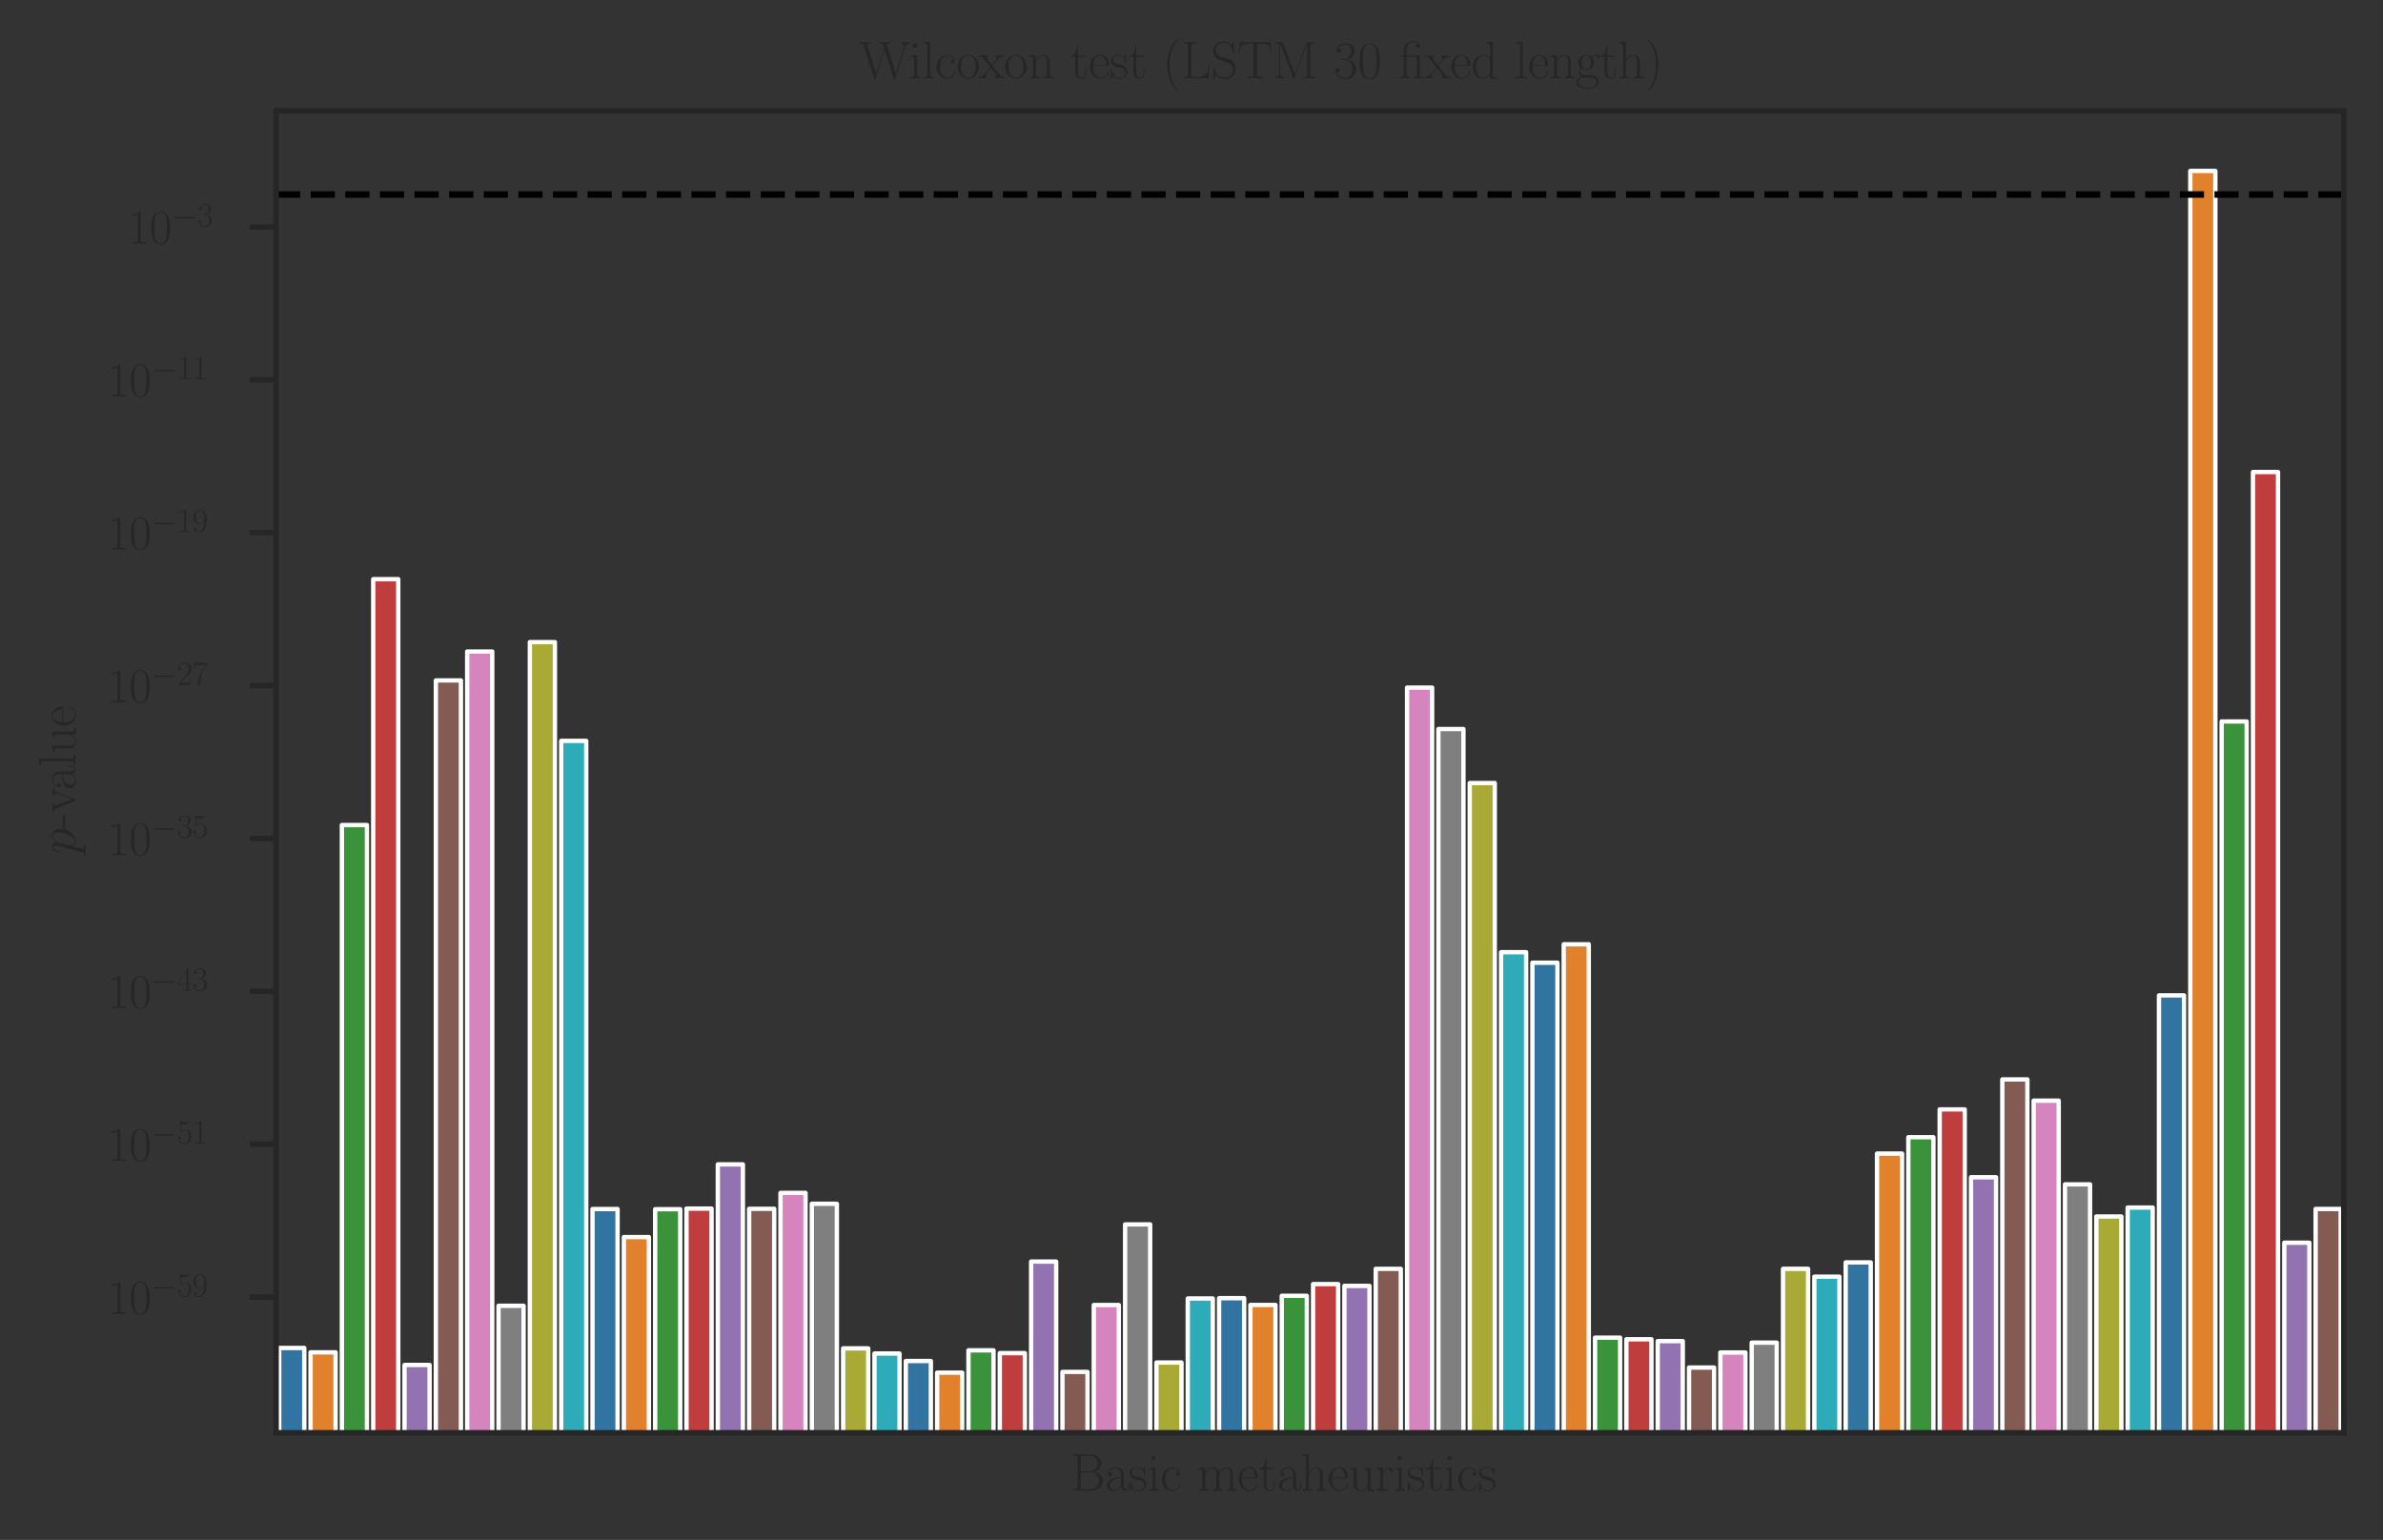 <?xml version="1.0" encoding="utf-8" standalone="no"?>
<!DOCTYPE svg PUBLIC "-//W3C//DTD SVG 1.1//EN"
  "http://www.w3.org/Graphics/SVG/1.1/DTD/svg11.dtd">
<svg height="283.017pt" version="1.1" viewBox="0 0 437.853 283.017" width="437.853pt" xmlns="http://www.w3.org/2000/svg" xmlns:xlink="http://www.w3.org/1999/xlink">
 <rect x="0" y="0" width="437.853" height="283.017" fill="#333333" stroke="none"/>
 <defs>
  <style type="text/css">*{stroke-linecap:butt;stroke-linejoin:round;}</style>
 </defs>
 <g id="figure_1">
  <g id="patch_1">
   <path d="M 0 283.017 
L 437.853 283.017 
L 437.853 -0 
L 0 -0 
z
" style="fill:none;"/>
  </g>
  <g id="axes_1">
   <g id="patch_2">
    <path d="M 50.727 263.316 
L 430.653 263.316 
L 430.653 20.373 
L 50.727 20.373 
z
" style="fill:none;"/>
   </g>
   <g id="matplotlib.axis_1">
    <g id="text_1">
     <!-- Basic metaheuristics -->
     <g style="fill:#262626;" transform="translate(196.701 273.958)scale(0.096 -0.096)">
      <defs>
       <path d="M 333 4352 
L 333 4186 
C 774 4186 845 4186 845 3900 
L 845 452 
C 845 166 774 166 333 166 
L 333 0 
L 2534 0 
C 3354 0 3885 583 3885 1164 
C 3885 1741 3360 2233 2675 2233 
C 3290 2356 3718 2771 3718 3264 
C 3718 3802 3194 4352 2368 4352 
L 333 4352 
z
M 1248 2304 
L 1248 3937 
C 1248 4155 1261 4186 1517 4186 
L 2336 4186 
C 2970 4186 3251 3674 3251 3277 
C 3251 2791 2861 2304 2170 2304 
L 1248 2304 
z
M 1517 166 
C 1261 166 1248 197 1248 413 
L 1248 2202 
L 2432 2202 
C 3091 2202 3411 1625 3411 1162 
C 3411 699 3046 166 2349 166 
L 1517 166 
z
" id="CMR17-42" transform="scale(0.016)"/>
       <path d="M 2304 1653 
C 2304 2072 2304 2294 2035 2543 
C 1798 2752 1523 2816 1306 2816 
C 800 2816 435 2407 435 1971 
C 435 1728 627 1728 666 1728 
C 749 1728 896 1778 896 1954 
C 896 2112 774 2181 666 2181 
C 640 2181 608 2174 589 2168 
C 723 2592 1069 2714 1293 2714 
C 1613 2714 1965 2429 1965 1885 
L 1965 1600 
C 1587 1600 1133 1549 774 1357 
C 371 1133 256 813 256 570 
C 256 77 832 -64 1171 -64 
C 1523 -64 1850 139 1990 511 
C 2003 233 2182 -18 2464 -18 
C 2598 -18 2938 70 2938 567 
L 2938 920 
L 2822 920 
L 2822 562 
C 2822 178 2650 128 2566 128 
C 2304 128 2304 458 2304 738 
L 2304 1653 
z
M 1965 870 
C 1965 317 1568 38 1216 38 
C 896 38 646 275 646 570 
C 646 761 730 1100 1101 1305 
C 1408 1478 1760 1504 1965 1504 
L 1965 870 
z
" id="CMR17-61" transform="scale(0.016)"/>
       <path d="M 1978 2697 
C 1978 2813 1971 2819 1933 2819 
C 1907 2819 1901 2813 1824 2717 
C 1805 2691 1747 2626 1728 2601 
C 1523 2819 1235 2819 1126 2819 
C 416 2819 160 2447 160 2076 
C 160 1498 813 1365 998 1325 
C 1402 1243 1542 1217 1677 1101 
C 1760 1025 1901 884 1901 654 
C 1901 384 1747 38 1158 38 
C 602 38 403 460 288 1021 
C 269 1110 269 1117 218 1117 
C 166 1117 160 1110 160 983 
L 160 63 
C 160 -51 166 -58 205 -58 
C 237 -58 243 -51 275 0 
C 314 57 410 211 448 276 
C 576 103 800 -64 1158 -64 
C 1792 -64 2131 283 2131 784 
C 2131 1112 1958 1285 1875 1362 
C 1683 1561 1459 1606 1190 1657 
C 838 1735 390 1825 390 2217 
C 390 2383 480 2737 1126 2737 
C 1811 2737 1850 2094 1862 1888 
C 1869 1856 1901 1849 1920 1849 
C 1978 1849 1978 1869 1978 1978 
L 1978 2697 
z
" id="CMR17-73" transform="scale(0.016)"/>
       <path d="M 992 3909 
C 992 4049 877 4170 730 4170 
C 589 4170 467 4056 467 3909 
C 467 3769 582 3648 730 3648 
C 870 3648 992 3763 992 3909 
z
M 243 2706 
L 243 2541 
C 602 2541 653 2502 653 2197 
L 653 427 
C 653 184 627 153 218 153 
L 218 -13 
C 371 0 646 0 806 0 
C 960 0 1222 0 1370 -13 
L 1370 153 
C 992 153 979 191 979 420 
L 979 2776 
L 243 2706 
z
" id="CMR17-69" transform="scale(0.016)"/>
       <path d="M 2234 2240 
C 2112 2240 1933 2240 1933 2017 
C 1933 1838 2080 1787 2163 1787 
C 2208 1787 2394 1807 2394 2024 
C 2394 2467 1958 2803 1466 2803 
C 787 2803 211 2178 211 1363 
C 211 516 813 -64 1466 -64 
C 2259 -64 2458 677 2458 748 
C 2458 774 2451 793 2406 793 
C 2362 793 2355 787 2330 703 
C 2163 180 1798 51 1523 51 
C 1114 51 621 427 621 1369 
C 621 2338 1094 2688 1472 2688 
C 1722 2688 2093 2573 2234 2240 
z
" id="CMR17-63" transform="scale(0.016)"/>
       <path d="M 4326 1933 
C 4326 2252 4269 2790 3507 2790 
C 3072 2790 2771 2496 2656 2151 
L 2650 2151 
C 2573 2676 2195 2790 1837 2790 
C 1331 2790 1069 2400 973 2144 
L 966 2144 
L 966 2790 
L 211 2720 
L 211 2554 
C 589 2554 646 2515 646 2208 
L 646 428 
C 646 184 621 153 211 153 
L 211 -13 
C 365 0 646 0 813 0 
C 979 0 1267 0 1421 -13 
L 1421 153 
C 1011 153 986 178 986 428 
L 986 1658 
C 986 2247 1344 2688 1792 2688 
C 2266 2688 2317 2266 2317 1958 
L 2317 428 
C 2317 184 2291 153 1882 153 
L 1882 -13 
C 2035 0 2317 0 2483 0 
C 2650 0 2938 0 3091 -13 
L 3091 153 
C 2682 153 2656 178 2656 428 
L 2656 1658 
C 2656 2247 3014 2688 3462 2688 
C 3936 2688 3987 2266 3987 1958 
L 3987 428 
C 3987 184 3962 153 3552 153 
L 3552 -13 
C 3706 0 3987 0 4154 0 
C 4320 0 4608 0 4762 -13 
L 4762 153 
C 4352 153 4326 178 4326 428 
L 4326 1933 
z
" id="CMR17-6d" transform="scale(0.016)"/>
       <path d="M 2438 1472 
C 2464 1498 2464 1511 2464 1576 
C 2464 2238 2118 2816 1389 2816 
C 710 2816 173 2169 173 1383 
C 173 551 781 -64 1459 -64 
C 2176 -64 2458 607 2458 740 
C 2458 784 2419 784 2406 784 
C 2362 784 2355 771 2330 696 
C 2189 265 1837 51 1504 51 
C 1229 51 954 203 781 480 
C 582 803 582 1176 582 1472 
L 2438 1472 
z
M 589 1568 
C 634 2505 1126 2714 1382 2714 
C 1818 2714 2112 2297 2118 1568 
L 589 1568 
z
" id="CMR17-65" transform="scale(0.016)"/>
       <path d="M 966 2560 
L 1862 2560 
L 1862 2725 
L 966 2725 
L 966 3904 
L 851 3904 
C 838 3245 614 2668 70 2668 
L 70 2560 
L 627 2560 
L 627 771 
C 627 650 627 -64 1370 -64 
C 1747 -64 1965 306 1965 777 
L 1965 1140 
L 1850 1140 
L 1850 783 
C 1850 344 1677 51 1408 51 
C 1222 51 966 178 966 758 
L 966 2560 
z
" id="CMR17-74" transform="scale(0.016)"/>
       <path d="M 2656 1933 
C 2656 2259 2592 2790 1837 2790 
C 1312 2790 1056 2368 979 2157 
L 973 2157 
L 973 4396 
L 211 4326 
L 211 4160 
C 589 4160 646 4122 646 3817 
L 646 426 
C 646 184 621 153 211 153 
L 211 -13 
C 365 0 646 0 813 0 
C 979 0 1267 0 1421 -13 
L 1421 153 
C 1011 153 986 178 986 428 
L 986 1658 
C 986 2247 1344 2688 1792 2688 
C 2266 2688 2317 2266 2317 1958 
L 2317 428 
C 2317 184 2291 153 1882 153 
L 1882 -13 
C 2035 0 2317 0 2483 0 
C 2650 0 2938 0 3091 -13 
L 3091 153 
C 2682 153 2656 178 2656 428 
L 2656 1933 
z
" id="CMR17-68" transform="scale(0.016)"/>
       <path d="M 1882 2693 
L 1882 2528 
C 2259 2528 2317 2489 2317 2186 
L 2317 1032 
C 2317 500 2029 38 1555 38 
C 1030 38 986 348 986 678 
L 986 2763 
L 211 2693 
L 211 2528 
C 467 2528 640 2528 646 2274 
L 646 1058 
C 646 633 646 361 813 183 
C 896 101 1056 -64 1517 -64 
C 2061 -64 2272 377 2323 506 
L 2330 506 
L 2330 -63 
L 3091 -63 
L 3091 128 
C 2714 128 2656 166 2656 473 
L 2656 2763 
L 1882 2693 
z
" id="CMR17-75" transform="scale(0.016)"/>
       <path d="M 960 1497 
C 960 2112 1222 2688 1702 2688 
C 1747 2688 1792 2682 1837 2662 
C 1837 2662 1696 2617 1696 2452 
C 1696 2298 1818 2234 1914 2234 
C 1990 2234 2131 2279 2131 2458 
C 2131 2663 1926 2790 1709 2790 
C 1222 2790 1011 2317 947 2093 
L 941 2093 
L 941 2790 
L 198 2720 
L 198 2554 
C 576 2554 634 2515 634 2208 
L 634 428 
C 634 184 608 153 198 153 
L 198 -13 
C 352 0 646 0 813 0 
C 998 0 1325 0 1498 -13 
L 1498 153 
C 1037 153 960 153 960 440 
L 960 1497 
z
" id="CMR17-72" transform="scale(0.016)"/>
      </defs>
      <use transform="scale(0.996)" xlink:href="#CMR17-42"/>
      <use transform="translate(65.189 0)scale(0.996)" xlink:href="#CMR17-61"/>
      <use transform="translate(110.879 0)scale(0.996)" xlink:href="#CMR17-73"/>
      <use transform="translate(146.681 0)scale(0.996)" xlink:href="#CMR17-69"/>
      <use transform="translate(171.552 0)scale(0.996)" xlink:href="#CMR17-63"/>
      <use transform="translate(242.113 0)scale(0.996)" xlink:href="#CMR17-6d"/>
      <use transform="translate(319.033 0)scale(0.996)" xlink:href="#CMR17-65"/>
      <use transform="translate(359.519 0)scale(0.996)" xlink:href="#CMR17-74"/>
      <use transform="translate(394.799 0)scale(0.996)" xlink:href="#CMR17-61"/>
      <use transform="translate(440.49 0)scale(0.996)" xlink:href="#CMR17-68"/>
      <use transform="translate(491.385 0)scale(0.996)" xlink:href="#CMR17-65"/>
      <use transform="translate(531.871 0)scale(0.996)" xlink:href="#CMR17-75"/>
      <use transform="translate(582.766 0)scale(0.996)" xlink:href="#CMR17-72"/>
      <use transform="translate(618.047 0)scale(0.996)" xlink:href="#CMR17-69"/>
      <use transform="translate(642.918 0)scale(0.996)" xlink:href="#CMR17-73"/>
      <use transform="translate(678.719 0)scale(0.996)" xlink:href="#CMR17-74"/>
      <use transform="translate(714 0)scale(0.996)" xlink:href="#CMR17-69"/>
      <use transform="translate(738.871 0)scale(0.996)" xlink:href="#CMR17-63"/>
      <use transform="translate(779.357 0)scale(0.996)" xlink:href="#CMR17-73"/>
     </g>
    </g>
   </g>
   <g id="matplotlib.axis_2">
    <g id="ytick_1">
     <g id="line2d_1">
      <defs>
       <path d="M 0 0 
L -4.8 0 
" id="mabff0724d7" style="stroke:#262626;"/>
      </defs>
      <g>
       <use style="fill:#262626;stroke:#262626;" x="50.727" xlink:href="#mabff0724d7" y="238.378"/>
      </g>
     </g>
     <g id="text_2">
      <!-- $\mathdefault{10^{-59}}$ -->
      <g style="fill:#262626;" transform="translate(19.701 241.423)scale(0.088 -0.088)">
       <defs>
        <path d="M 1702 4058 
C 1702 4192 1696 4192 1606 4192 
C 1357 3916 979 3827 621 3827 
C 602 3827 570 3827 563 3808 
C 557 3795 557 3782 557 3648 
C 755 3648 1088 3686 1344 3839 
L 1344 461 
C 1344 236 1331 160 781 160 
L 589 160 
L 589 0 
C 896 0 1216 0 1523 0 
C 1830 0 2150 0 2458 0 
L 2458 160 
L 2266 160 
C 1715 160 1702 230 1702 458 
L 1702 4058 
z
" id="CMR17-31" transform="scale(0.016)"/>
        <path d="M 2688 2025 
C 2688 2416 2682 3080 2413 3591 
C 2176 4039 1798 4198 1466 4198 
C 1158 4198 768 4058 525 3597 
C 269 3118 243 2524 243 2025 
C 243 1661 250 1106 448 619 
C 723 -39 1216 -128 1466 -128 
C 1760 -128 2208 -7 2470 600 
C 2662 1042 2688 1559 2688 2025 
z
M 1466 -26 
C 1056 -26 813 325 723 812 
C 653 1188 653 1738 653 2096 
C 653 2588 653 2997 736 3387 
C 858 3929 1216 4096 1466 4096 
C 1728 4096 2067 3923 2189 3400 
C 2272 3036 2278 2607 2278 2096 
C 2278 1680 2278 1169 2202 792 
C 2067 95 1690 -26 1466 -26 
z
" id="CMR17-30" transform="scale(0.016)"/>
        <path d="M 4218 1472 
C 4326 1472 4442 1472 4442 1600 
C 4442 1728 4326 1728 4218 1728 
L 755 1728 
C 646 1728 531 1728 531 1600 
C 531 1472 646 1472 755 1472 
L 4218 1472 
z
" id="CMSY10-0" transform="scale(0.016)"/>
        <path d="M 730 3692 
C 794 3666 1056 3584 1325 3584 
C 1920 3584 2246 3911 2432 4100 
C 2432 4157 2432 4192 2394 4192 
C 2387 4192 2374 4192 2323 4163 
C 2099 4058 1837 3973 1517 3973 
C 1325 3973 1037 3999 723 4139 
C 653 4171 640 4171 634 4171 
C 602 4171 595 4164 595 4037 
L 595 2203 
C 595 2089 595 2057 659 2057 
C 691 2057 704 2070 736 2114 
C 941 2401 1222 2522 1542 2522 
C 1766 2522 2246 2382 2246 1289 
C 2246 1085 2246 715 2054 421 
C 1894 159 1645 25 1370 25 
C 947 25 518 320 403 814 
C 429 807 480 795 506 795 
C 589 795 749 840 749 1038 
C 749 1210 627 1280 506 1280 
C 358 1280 262 1190 262 1011 
C 262 454 704 -128 1382 -128 
C 2042 -128 2669 440 2669 1264 
C 2669 2030 2170 2624 1549 2624 
C 1222 2624 947 2503 730 2274 
L 730 3692 
z
" id="CMR17-35" transform="scale(0.016)"/>
        <path d="M 2253 1864 
C 2253 464 1670 31 1190 31 
C 1043 31 685 31 538 294 
C 704 268 826 357 826 518 
C 826 692 685 749 595 749 
C 538 749 365 723 365 506 
C 365 71 742 -128 1203 -128 
C 1939 -128 2688 674 2688 2073 
C 2688 3817 1971 4179 1485 4179 
C 851 4179 243 3628 243 2778 
C 243 1991 762 1408 1414 1408 
C 1952 1408 2189 1903 2253 2112 
L 2253 1864 
z
M 1427 1510 
C 1254 1510 1011 1542 813 1922 
C 678 2169 678 2461 678 2771 
C 678 3146 678 3405 858 3684 
C 947 3817 1114 4032 1485 4032 
C 2240 4032 2240 2885 2240 2632 
C 2240 2182 2035 1510 1427 1510 
z
" id="CMR17-39" transform="scale(0.016)"/>
       </defs>
       <use transform="scale(0.996)" xlink:href="#CMR17-31"/>
       <use transform="translate(45.69 0)scale(0.996)" xlink:href="#CMR17-30"/>
       <use transform="translate(91.381 36.154)scale(0.697)" xlink:href="#CMSY10-0"/>
       <use transform="translate(145.622 36.154)scale(0.697)" xlink:href="#CMR17-35"/>
       <use transform="translate(177.605 36.154)scale(0.697)" xlink:href="#CMR17-39"/>
      </g>
     </g>
    </g>
    <g id="ytick_2">
     <g id="line2d_2">
      <g>
       <use style="fill:#262626;stroke:#262626;" x="50.727" xlink:href="#mabff0724d7" y="210.283"/>
      </g>
     </g>
     <g id="text_3">
      <!-- $\mathdefault{10^{-51}}$ -->
      <g style="fill:#262626;" transform="translate(19.701 213.327)scale(0.088 -0.088)">
       <use transform="scale(0.996)" xlink:href="#CMR17-31"/>
       <use transform="translate(45.69 0)scale(0.996)" xlink:href="#CMR17-30"/>
       <use transform="translate(91.381 36.154)scale(0.697)" xlink:href="#CMSY10-0"/>
       <use transform="translate(145.622 36.154)scale(0.697)" xlink:href="#CMR17-35"/>
       <use transform="translate(177.605 36.154)scale(0.697)" xlink:href="#CMR17-31"/>
      </g>
     </g>
    </g>
    <g id="ytick_3">
     <g id="line2d_3">
      <g>
       <use style="fill:#262626;stroke:#262626;" x="50.727" xlink:href="#mabff0724d7" y="182.187"/>
      </g>
     </g>
     <g id="text_4">
      <!-- $\mathdefault{10^{-43}}$ -->
      <g style="fill:#262626;" transform="translate(19.701 185.232)scale(0.088 -0.088)">
       <defs>
        <path d="M 2150 4122 
C 2150 4256 2144 4256 2029 4256 
L 128 1254 
L 128 1088 
L 1779 1088 
L 1779 457 
C 1779 224 1766 160 1318 160 
L 1197 160 
L 1197 0 
C 1402 0 1747 0 1965 0 
C 2182 0 2528 0 2733 0 
L 2733 160 
L 2611 160 
C 2163 160 2150 224 2150 457 
L 2150 1088 
L 2803 1088 
L 2803 1254 
L 2150 1254 
L 2150 4122 
z
M 1798 3703 
L 1798 1254 
L 256 1254 
L 1798 3703 
z
" id="CMR17-34" transform="scale(0.016)"/>
        <path d="M 1414 2157 
C 1984 2157 2234 1662 2234 1090 
C 2234 320 1824 25 1453 25 
C 1114 25 563 194 390 693 
C 422 680 454 680 486 680 
C 640 680 755 782 755 948 
C 755 1133 614 1216 486 1216 
C 378 1216 211 1165 211 926 
C 211 335 787 -128 1466 -128 
C 2176 -128 2720 430 2720 1085 
C 2720 1707 2208 2157 1600 2227 
C 2086 2328 2554 2756 2554 3329 
C 2554 3820 2048 4179 1472 4179 
C 890 4179 378 3829 378 3329 
C 378 3110 544 3072 627 3072 
C 762 3072 877 3155 877 3321 
C 877 3486 762 3569 627 3569 
C 602 3569 570 3569 544 3557 
C 730 3959 1235 4032 1459 4032 
C 1683 4032 2106 3925 2106 3320 
C 2106 3143 2080 2828 1862 2550 
C 1670 2304 1453 2304 1242 2284 
C 1210 2284 1062 2269 1037 2269 
C 992 2263 966 2257 966 2208 
C 966 2163 973 2157 1101 2157 
L 1414 2157 
z
" id="CMR17-33" transform="scale(0.016)"/>
       </defs>
       <use transform="scale(0.996)" xlink:href="#CMR17-31"/>
       <use transform="translate(45.69 0)scale(0.996)" xlink:href="#CMR17-30"/>
       <use transform="translate(91.381 36.154)scale(0.697)" xlink:href="#CMSY10-0"/>
       <use transform="translate(145.622 36.154)scale(0.697)" xlink:href="#CMR17-34"/>
       <use transform="translate(177.605 36.154)scale(0.697)" xlink:href="#CMR17-33"/>
      </g>
     </g>
    </g>
    <g id="ytick_4">
     <g id="line2d_4">
      <g>
       <use style="fill:#262626;stroke:#262626;" x="50.727" xlink:href="#mabff0724d7" y="154.092"/>
      </g>
     </g>
     <g id="text_5">
      <!-- $\mathdefault{10^{-35}}$ -->
      <g style="fill:#262626;" transform="translate(19.701 157.136)scale(0.088 -0.088)">
       <use transform="scale(0.996)" xlink:href="#CMR17-31"/>
       <use transform="translate(45.69 0)scale(0.996)" xlink:href="#CMR17-30"/>
       <use transform="translate(91.381 36.154)scale(0.697)" xlink:href="#CMSY10-0"/>
       <use transform="translate(145.622 36.154)scale(0.697)" xlink:href="#CMR17-33"/>
       <use transform="translate(177.605 36.154)scale(0.697)" xlink:href="#CMR17-35"/>
      </g>
     </g>
    </g>
    <g id="ytick_5">
     <g id="line2d_5">
      <g>
       <use style="fill:#262626;stroke:#262626;" x="50.727" xlink:href="#mabff0724d7" y="125.996"/>
      </g>
     </g>
     <g id="text_6">
      <!-- $\mathdefault{10^{-27}}$ -->
      <g style="fill:#262626;" transform="translate(19.701 129.041)scale(0.088 -0.088)">
       <defs>
        <path d="M 2669 989 
L 2554 989 
C 2490 536 2438 459 2413 420 
C 2381 369 1920 369 1830 369 
L 602 369 
C 832 619 1280 1072 1824 1597 
C 2214 1967 2669 2402 2669 3035 
C 2669 3790 2067 4224 1395 4224 
C 691 4224 262 3604 262 3030 
C 262 2780 448 2748 525 2748 
C 589 2748 781 2787 781 3010 
C 781 3207 614 3264 525 3264 
C 486 3264 448 3258 422 3245 
C 544 3790 915 4058 1306 4058 
C 1862 4058 2227 3617 2227 3035 
C 2227 2479 1901 2000 1536 1584 
L 262 146 
L 262 0 
L 2515 0 
L 2669 989 
z
" id="CMR17-32" transform="scale(0.016)"/>
        <path d="M 2886 3941 
L 2886 4081 
L 1382 4081 
C 634 4081 621 4165 595 4288 
L 480 4288 
L 294 3094 
L 410 3094 
C 429 3215 474 3540 550 3661 
C 589 3712 1062 3712 1171 3712 
L 2579 3712 
L 1869 2661 
C 1395 1954 1069 999 1069 165 
C 1069 89 1069 -128 1299 -128 
C 1530 -128 1530 89 1530 171 
L 1530 465 
C 1530 1508 1709 2196 2003 2636 
L 2886 3941 
z
" id="CMR17-37" transform="scale(0.016)"/>
       </defs>
       <use transform="scale(0.996)" xlink:href="#CMR17-31"/>
       <use transform="translate(45.69 0)scale(0.996)" xlink:href="#CMR17-30"/>
       <use transform="translate(91.381 36.154)scale(0.697)" xlink:href="#CMSY10-0"/>
       <use transform="translate(145.622 36.154)scale(0.697)" xlink:href="#CMR17-32"/>
       <use transform="translate(177.605 36.154)scale(0.697)" xlink:href="#CMR17-37"/>
      </g>
     </g>
    </g>
    <g id="ytick_6">
     <g id="line2d_6">
      <g>
       <use style="fill:#262626;stroke:#262626;" x="50.727" xlink:href="#mabff0724d7" y="97.901"/>
      </g>
     </g>
     <g id="text_7">
      <!-- $\mathdefault{10^{-19}}$ -->
      <g style="fill:#262626;" transform="translate(19.701 100.945)scale(0.088 -0.088)">
       <use transform="scale(0.996)" xlink:href="#CMR17-31"/>
       <use transform="translate(45.69 0)scale(0.996)" xlink:href="#CMR17-30"/>
       <use transform="translate(91.381 36.154)scale(0.697)" xlink:href="#CMSY10-0"/>
       <use transform="translate(145.622 36.154)scale(0.697)" xlink:href="#CMR17-31"/>
       <use transform="translate(177.605 36.154)scale(0.697)" xlink:href="#CMR17-39"/>
      </g>
     </g>
    </g>
    <g id="ytick_7">
     <g id="line2d_7">
      <g>
       <use style="fill:#262626;stroke:#262626;" x="50.727" xlink:href="#mabff0724d7" y="69.805"/>
      </g>
     </g>
     <g id="text_8">
      <!-- $\mathdefault{10^{-11}}$ -->
      <g style="fill:#262626;" transform="translate(19.701 72.85)scale(0.088 -0.088)">
       <use transform="scale(0.996)" xlink:href="#CMR17-31"/>
       <use transform="translate(45.69 0)scale(0.996)" xlink:href="#CMR17-30"/>
       <use transform="translate(91.381 36.154)scale(0.697)" xlink:href="#CMSY10-0"/>
       <use transform="translate(145.622 36.154)scale(0.697)" xlink:href="#CMR17-31"/>
       <use transform="translate(177.605 36.154)scale(0.697)" xlink:href="#CMR17-31"/>
      </g>
     </g>
    </g>
    <g id="ytick_8">
     <g id="line2d_8">
      <g>
       <use style="fill:#262626;stroke:#262626;" x="50.727" xlink:href="#mabff0724d7" y="41.71"/>
      </g>
     </g>
     <g id="text_9">
      <!-- $\mathdefault{10^{-3}}$ -->
      <g style="fill:#262626;" transform="translate(23.452 44.754)scale(0.088 -0.088)">
       <use transform="scale(0.996)" xlink:href="#CMR17-31"/>
       <use transform="translate(45.69 0)scale(0.996)" xlink:href="#CMR17-30"/>
       <use transform="translate(91.381 36.154)scale(0.697)" xlink:href="#CMSY10-0"/>
       <use transform="translate(145.622 36.154)scale(0.697)" xlink:href="#CMR17-33"/>
      </g>
     </g>
    </g>
    <g id="text_10">
     <!-- $p$-value -->
     <g style="fill:#262626;" transform="translate(13.842 157.01)rotate(-90)scale(0.096 -0.096)">
      <defs>
       <path d="M 275 -789 
C 230 -980 205 -1031 -58 -1031 
C -134 -1031 -198 -1031 -198 -1152 
C -198 -1165 -192 -1216 -122 -1216 
C -38 -1216 51 -1216 134 -1216 
L 410 -1216 
C 544 -1216 870 -1216 1005 -1216 
C 1043 -1216 1120 -1216 1120 -1101 
C 1120 -1031 1075 -1031 966 -1031 
C 672 -1031 653 -987 653 -937 
C 653 -861 941 219 979 364 
C 1050 185 1222 -64 1555 -64 
C 2278 -64 3059 875 3059 1814 
C 3059 2401 2726 2816 2246 2816 
C 1837 2816 1491 2420 1421 2331 
C 1370 2650 1120 2816 864 2816 
C 678 2816 531 2727 410 2484 
C 294 2254 205 1865 205 1839 
C 205 1814 230 1782 275 1782 
C 326 1782 333 1788 371 1935 
C 467 2312 589 2689 845 2689 
C 992 2689 1043 2587 1043 2397 
C 1043 2245 1024 2181 998 2067 
L 275 -789 
z
M 1382 1993 
C 1427 2171 1606 2357 1709 2446 
C 1779 2510 1990 2689 2234 2689 
C 2515 2689 2643 2408 2643 2076 
C 2643 1769 2464 1047 2304 715 
C 2144 370 1850 64 1555 64 
C 1120 64 1050 613 1050 639 
C 1050 658 1062 709 1069 741 
L 1382 1993 
z
" id="CMMI12-70" transform="scale(0.016)"/>
       <path d="M 1632 1216 
L 1632 1496 
L 26 1496 
L 26 1216 
L 1632 1216 
z
" id="CMR17-2d" transform="scale(0.016)"/>
       <path d="M 2502 2163 
C 2560 2304 2662 2560 3034 2560 
L 3034 2726 
C 2912 2726 2752 2726 2630 2726 
C 2496 2726 2285 2726 2157 2732 
L 2157 2566 
C 2317 2553 2406 2477 2406 2311 
C 2406 2253 2406 2240 2368 2151 
L 1664 377 
L 902 2286 
C 864 2369 864 2381 864 2407 
C 864 2560 1075 2560 1171 2560 
L 1171 2732 
C 1018 2726 736 2726 576 2726 
C 403 2726 205 2726 64 2732 
L 64 2560 
C 307 2560 442 2560 518 2362 
L 1446 44 
C 1485 -51 1491 -64 1549 -64 
C 1606 -64 1613 -51 1651 44 
L 2502 2163 
z
" id="CMR17-76" transform="scale(0.016)"/>
       <path d="M 979 4396 
L 218 4326 
L 218 4160 
C 595 4160 653 4122 653 3817 
L 653 426 
C 653 184 627 153 218 153 
L 218 -13 
C 371 0 653 0 813 0 
C 979 0 1261 0 1414 -13 
L 1414 153 
C 1005 153 979 178 979 426 
L 979 4396 
z
" id="CMR17-6c" transform="scale(0.016)"/>
      </defs>
      <use transform="scale(0.996)" xlink:href="#CMMI12-70"/>
      <use transform="translate(48.96 0)scale(0.996)" xlink:href="#CMR17-2d"/>
      <use transform="translate(79.035 0)scale(0.996)" xlink:href="#CMR17-76"/>
      <use transform="translate(122.124 0)scale(0.996)" xlink:href="#CMR17-61"/>
      <use transform="translate(167.814 0)scale(0.996)" xlink:href="#CMR17-6c"/>
      <use transform="translate(192.685 0)scale(0.996)" xlink:href="#CMR17-75"/>
      <use transform="translate(243.58 0)scale(0.996)" xlink:href="#CMR17-65"/>
     </g>
    </g>
   </g>
   <g id="patch_3">
    <path clip-path="url(#pb8f382c199)" d="M 51.303 3543.112 
L 55.908 3543.112 
L 55.908 247.736 
L 51.303 247.736 
z
" style="fill:#3274a1;stroke:#ffffff;stroke-linejoin:miter;stroke-width:0.8;"/>
   </g>
   <g id="patch_4">
    <path clip-path="url(#pb8f382c199)" d="M 57.059 3543.112 
L 61.664 3543.112 
L 61.664 248.537 
L 57.059 248.537 
z
" style="fill:#e1812c;stroke:#ffffff;stroke-linejoin:miter;stroke-width:0.8;"/>
   </g>
   <g id="patch_5">
    <path clip-path="url(#pb8f382c199)" d="M 62.815 3543.112 
L 67.421 3543.112 
L 67.421 151.629 
L 62.815 151.629 
z
" style="fill:#3a923a;stroke:#ffffff;stroke-linejoin:miter;stroke-width:0.8;"/>
   </g>
   <g id="patch_6">
    <path clip-path="url(#pb8f382c199)" d="M 68.572 3543.112 
L 73.177 3543.112 
L 73.177 106.442 
L 68.572 106.442 
z
" style="fill:#c03d3e;stroke:#ffffff;stroke-linejoin:miter;stroke-width:0.8;"/>
   </g>
   <g id="patch_7">
    <path clip-path="url(#pb8f382c199)" d="M 74.328 3543.112 
L 78.934 3543.112 
L 78.934 250.857 
L 74.328 250.857 
z
" style="fill:#9372b2;stroke:#ffffff;stroke-linejoin:miter;stroke-width:0.8;"/>
   </g>
   <g id="patch_8">
    <path clip-path="url(#pb8f382c199)" d="M 80.085 3543.112 
L 84.69 3543.112 
L 84.69 125.052 
L 80.085 125.052 
z
" style="fill:#845b53;stroke:#ffffff;stroke-linejoin:miter;stroke-width:0.8;"/>
   </g>
   <g id="patch_9">
    <path clip-path="url(#pb8f382c199)" d="M 85.841 3543.112 
L 90.446 3543.112 
L 90.446 119.74 
L 85.841 119.74 
z
" style="fill:#d684bd;stroke:#ffffff;stroke-linejoin:miter;stroke-width:0.8;"/>
   </g>
   <g id="patch_10">
    <path clip-path="url(#pb8f382c199)" d="M 91.598 3543.112 
L 96.203 3543.112 
L 96.203 239.982 
L 91.598 239.982 
z
" style="fill:#7f7f7f;stroke:#ffffff;stroke-linejoin:miter;stroke-width:0.8;"/>
   </g>
   <g id="patch_11">
    <path clip-path="url(#pb8f382c199)" d="M 97.354 3543.112 
L 101.959 3543.112 
L 101.959 118.012 
L 97.354 118.012 
z
" style="fill:#a9aa35;stroke:#ffffff;stroke-linejoin:miter;stroke-width:0.8;"/>
   </g>
   <g id="patch_12">
    <path clip-path="url(#pb8f382c199)" d="M 103.111 3543.112 
L 107.716 3543.112 
L 107.716 136.16 
L 103.111 136.16 
z
" style="fill:#2eabb8;stroke:#ffffff;stroke-linejoin:miter;stroke-width:0.8;"/>
   </g>
   <g id="patch_13">
    <path clip-path="url(#pb8f382c199)" d="M 108.867 3543.112 
L 113.472 3543.112 
L 113.472 222.2 
L 108.867 222.2 
z
" style="fill:#3274a1;stroke:#ffffff;stroke-linejoin:miter;stroke-width:0.8;"/>
   </g>
   <g id="patch_14">
    <path clip-path="url(#pb8f382c199)" d="M 114.624 3543.112 
L 119.229 3543.112 
L 119.229 227.357 
L 114.624 227.357 
z
" style="fill:#e1812c;stroke:#ffffff;stroke-linejoin:miter;stroke-width:0.8;"/>
   </g>
   <g id="patch_15">
    <path clip-path="url(#pb8f382c199)" d="M 120.38 3543.112 
L 124.985 3543.112 
L 124.985 222.231 
L 120.38 222.231 
z
" style="fill:#3a923a;stroke:#ffffff;stroke-linejoin:miter;stroke-width:0.8;"/>
   </g>
   <g id="patch_16">
    <path clip-path="url(#pb8f382c199)" d="M 126.136 3543.112 
L 130.742 3543.112 
L 130.742 222.119 
L 126.136 222.119 
z
" style="fill:#c03d3e;stroke:#ffffff;stroke-linejoin:miter;stroke-width:0.8;"/>
   </g>
   <g id="patch_17">
    <path clip-path="url(#pb8f382c199)" d="M 131.893 3543.112 
L 136.498 3543.112 
L 136.498 213.995 
L 131.893 213.995 
z
" style="fill:#9372b2;stroke:#ffffff;stroke-linejoin:miter;stroke-width:0.8;"/>
   </g>
   <g id="patch_18">
    <path clip-path="url(#pb8f382c199)" d="M 137.649 3543.112 
L 142.254 3543.112 
L 142.254 222.16 
L 137.649 222.16 
z
" style="fill:#845b53;stroke:#ffffff;stroke-linejoin:miter;stroke-width:0.8;"/>
   </g>
   <g id="patch_19">
    <path clip-path="url(#pb8f382c199)" d="M 143.406 3543.112 
L 148.011 3543.112 
L 148.011 219.238 
L 143.406 219.238 
z
" style="fill:#d684bd;stroke:#ffffff;stroke-linejoin:miter;stroke-width:0.8;"/>
   </g>
   <g id="patch_20">
    <path clip-path="url(#pb8f382c199)" d="M 149.162 3543.112 
L 153.767 3543.112 
L 153.767 221.232 
L 149.162 221.232 
z
" style="fill:#7f7f7f;stroke:#ffffff;stroke-linejoin:miter;stroke-width:0.8;"/>
   </g>
   <g id="patch_21">
    <path clip-path="url(#pb8f382c199)" d="M 154.919 3543.112 
L 159.524 3543.112 
L 159.524 247.808 
L 154.919 247.808 
z
" style="fill:#a9aa35;stroke:#ffffff;stroke-linejoin:miter;stroke-width:0.8;"/>
   </g>
   <g id="patch_22">
    <path clip-path="url(#pb8f382c199)" d="M 160.675 3543.112 
L 165.28 3543.112 
L 165.28 248.753 
L 160.675 248.753 
z
" style="fill:#2eabb8;stroke:#ffffff;stroke-linejoin:miter;stroke-width:0.8;"/>
   </g>
   <g id="patch_23">
    <path clip-path="url(#pb8f382c199)" d="M 166.432 3543.112 
L 171.037 3543.112 
L 171.037 250.133 
L 166.432 250.133 
z
" style="fill:#3274a1;stroke:#ffffff;stroke-linejoin:miter;stroke-width:0.8;"/>
   </g>
   <g id="patch_24">
    <path clip-path="url(#pb8f382c199)" d="M 172.188 3543.112 
L 176.793 3543.112 
L 176.793 252.273 
L 172.188 252.273 
z
" style="fill:#e1812c;stroke:#ffffff;stroke-linejoin:miter;stroke-width:0.8;"/>
   </g>
   <g id="patch_25">
    <path clip-path="url(#pb8f382c199)" d="M 177.944 3543.112 
L 182.55 3543.112 
L 182.55 248.167 
L 177.944 248.167 
z
" style="fill:#3a923a;stroke:#ffffff;stroke-linejoin:miter;stroke-width:0.8;"/>
   </g>
   <g id="patch_26">
    <path clip-path="url(#pb8f382c199)" d="M 183.701 3543.112 
L 188.306 3543.112 
L 188.306 248.681 
L 183.701 248.681 
z
" style="fill:#c03d3e;stroke:#ffffff;stroke-linejoin:miter;stroke-width:0.8;"/>
   </g>
   <g id="patch_27">
    <path clip-path="url(#pb8f382c199)" d="M 189.457 3543.112 
L 194.063 3543.112 
L 194.063 231.859 
L 189.457 231.859 
z
" style="fill:#9372b2;stroke:#ffffff;stroke-linejoin:miter;stroke-width:0.8;"/>
   </g>
   <g id="patch_28">
    <path clip-path="url(#pb8f382c199)" d="M 195.214 3543.112 
L 199.819 3543.112 
L 199.819 252.133 
L 195.214 252.133 
z
" style="fill:#845b53;stroke:#ffffff;stroke-linejoin:miter;stroke-width:0.8;"/>
   </g>
   <g id="patch_29">
    <path clip-path="url(#pb8f382c199)" d="M 200.97 3543.112 
L 205.575 3543.112 
L 205.575 239.846 
L 200.97 239.846 
z
" style="fill:#d684bd;stroke:#ffffff;stroke-linejoin:miter;stroke-width:0.8;"/>
   </g>
   <g id="patch_30">
    <path clip-path="url(#pb8f382c199)" d="M 206.727 3543.112 
L 211.332 3543.112 
L 211.332 225.019 
L 206.727 225.019 
z
" style="fill:#7f7f7f;stroke:#ffffff;stroke-linejoin:miter;stroke-width:0.8;"/>
   </g>
   <g id="patch_31">
    <path clip-path="url(#pb8f382c199)" d="M 212.483 3543.112 
L 217.088 3543.112 
L 217.088 250.413 
L 212.483 250.413 
z
" style="fill:#a9aa35;stroke:#ffffff;stroke-linejoin:miter;stroke-width:0.8;"/>
   </g>
   <g id="patch_32">
    <path clip-path="url(#pb8f382c199)" d="M 218.24 3543.112 
L 222.845 3543.112 
L 222.845 238.643 
L 218.24 238.643 
z
" style="fill:#2eabb8;stroke:#ffffff;stroke-linejoin:miter;stroke-width:0.8;"/>
   </g>
   <g id="patch_33">
    <path clip-path="url(#pb8f382c199)" d="M 223.996 3543.112 
L 228.601 3543.112 
L 228.601 238.585 
L 223.996 238.585 
z
" style="fill:#3274a1;stroke:#ffffff;stroke-linejoin:miter;stroke-width:0.8;"/>
   </g>
   <g id="patch_34">
    <path clip-path="url(#pb8f382c199)" d="M 229.753 3543.112 
L 234.358 3543.112 
L 234.358 239.826 
L 229.753 239.826 
z
" style="fill:#e1812c;stroke:#ffffff;stroke-linejoin:miter;stroke-width:0.8;"/>
   </g>
   <g id="patch_35">
    <path clip-path="url(#pb8f382c199)" d="M 235.509 3543.112 
L 240.114 3543.112 
L 240.114 238.146 
L 235.509 238.146 
z
" style="fill:#3a923a;stroke:#ffffff;stroke-linejoin:miter;stroke-width:0.8;"/>
   </g>
   <g id="patch_36">
    <path clip-path="url(#pb8f382c199)" d="M 241.265 3543.112 
L 245.871 3543.112 
L 245.871 235.997 
L 241.265 235.997 
z
" style="fill:#c03d3e;stroke:#ffffff;stroke-linejoin:miter;stroke-width:0.8;"/>
   </g>
   <g id="patch_37">
    <path clip-path="url(#pb8f382c199)" d="M 247.022 3543.112 
L 251.627 3543.112 
L 251.627 236.327 
L 247.022 236.327 
z
" style="fill:#9372b2;stroke:#ffffff;stroke-linejoin:miter;stroke-width:0.8;"/>
   </g>
   <g id="patch_38">
    <path clip-path="url(#pb8f382c199)" d="M 252.778 3543.112 
L 257.384 3543.112 
L 257.384 233.195 
L 252.778 233.195 
z
" style="fill:#845b53;stroke:#ffffff;stroke-linejoin:miter;stroke-width:0.8;"/>
   </g>
   <g id="patch_39">
    <path clip-path="url(#pb8f382c199)" d="M 258.535 3543.112 
L 263.14 3543.112 
L 263.14 126.368 
L 258.535 126.368 
z
" style="fill:#d684bd;stroke:#ffffff;stroke-linejoin:miter;stroke-width:0.8;"/>
   </g>
   <g id="patch_40">
    <path clip-path="url(#pb8f382c199)" d="M 264.291 3543.112 
L 268.896 3543.112 
L 268.896 133.982 
L 264.291 133.982 
z
" style="fill:#7f7f7f;stroke:#ffffff;stroke-linejoin:miter;stroke-width:0.8;"/>
   </g>
   <g id="patch_41">
    <path clip-path="url(#pb8f382c199)" d="M 270.048 3543.112 
L 274.653 3543.112 
L 274.653 143.906 
L 270.048 143.906 
z
" style="fill:#a9aa35;stroke:#ffffff;stroke-linejoin:miter;stroke-width:0.8;"/>
   </g>
   <g id="patch_42">
    <path clip-path="url(#pb8f382c199)" d="M 275.804 3543.112 
L 280.409 3543.112 
L 280.409 174.998 
L 275.804 174.998 
z
" style="fill:#2eabb8;stroke:#ffffff;stroke-linejoin:miter;stroke-width:0.8;"/>
   </g>
   <g id="patch_43">
    <path clip-path="url(#pb8f382c199)" d="M 281.561 3543.112 
L 286.166 3543.112 
L 286.166 176.93 
L 281.561 176.93 
z
" style="fill:#3274a1;stroke:#ffffff;stroke-linejoin:miter;stroke-width:0.8;"/>
   </g>
   <g id="patch_44">
    <path clip-path="url(#pb8f382c199)" d="M 287.317 3543.112 
L 291.922 3543.112 
L 291.922 173.541 
L 287.317 173.541 
z
" style="fill:#e1812c;stroke:#ffffff;stroke-linejoin:miter;stroke-width:0.8;"/>
   </g>
   <g id="patch_45">
    <path clip-path="url(#pb8f382c199)" d="M 293.074 3543.112 
L 297.679 3543.112 
L 297.679 245.839 
L 293.074 245.839 
z
" style="fill:#3a923a;stroke:#ffffff;stroke-linejoin:miter;stroke-width:0.8;"/>
   </g>
   <g id="patch_46">
    <path clip-path="url(#pb8f382c199)" d="M 298.83 3543.112 
L 303.435 3543.112 
L 303.435 246.137 
L 298.83 246.137 
z
" style="fill:#c03d3e;stroke:#ffffff;stroke-linejoin:miter;stroke-width:0.8;"/>
   </g>
   <g id="patch_47">
    <path clip-path="url(#pb8f382c199)" d="M 304.586 3543.112 
L 309.192 3543.112 
L 309.192 246.478 
L 304.586 246.478 
z
" style="fill:#9372b2;stroke:#ffffff;stroke-linejoin:miter;stroke-width:0.8;"/>
   </g>
   <g id="patch_48">
    <path clip-path="url(#pb8f382c199)" d="M 310.343 3543.112 
L 314.948 3543.112 
L 314.948 251.332 
L 310.343 251.332 
z
" style="fill:#845b53;stroke:#ffffff;stroke-linejoin:miter;stroke-width:0.8;"/>
   </g>
   <g id="patch_49">
    <path clip-path="url(#pb8f382c199)" d="M 316.099 3543.112 
L 320.705 3543.112 
L 320.705 248.564 
L 316.099 248.564 
z
" style="fill:#d684bd;stroke:#ffffff;stroke-linejoin:miter;stroke-width:0.8;"/>
   </g>
   <g id="patch_50">
    <path clip-path="url(#pb8f382c199)" d="M 321.856 3543.112 
L 326.461 3543.112 
L 326.461 246.757 
L 321.856 246.757 
z
" style="fill:#7f7f7f;stroke:#ffffff;stroke-linejoin:miter;stroke-width:0.8;"/>
   </g>
   <g id="patch_51">
    <path clip-path="url(#pb8f382c199)" d="M 327.612 3543.112 
L 332.217 3543.112 
L 332.217 233.19 
L 327.612 233.19 
z
" style="fill:#a9aa35;stroke:#ffffff;stroke-linejoin:miter;stroke-width:0.8;"/>
   </g>
   <g id="patch_52">
    <path clip-path="url(#pb8f382c199)" d="M 333.369 3543.112 
L 337.974 3543.112 
L 337.974 234.631 
L 333.369 234.631 
z
" style="fill:#2eabb8;stroke:#ffffff;stroke-linejoin:miter;stroke-width:0.8;"/>
   </g>
   <g id="patch_53">
    <path clip-path="url(#pb8f382c199)" d="M 339.125 3543.112 
L 343.73 3543.112 
L 343.73 232.009 
L 339.125 232.009 
z
" style="fill:#3274a1;stroke:#ffffff;stroke-linejoin:miter;stroke-width:0.8;"/>
   </g>
   <g id="patch_54">
    <path clip-path="url(#pb8f382c199)" d="M 344.882 3543.112 
L 349.487 3543.112 
L 349.487 212.008 
L 344.882 212.008 
z
" style="fill:#e1812c;stroke:#ffffff;stroke-linejoin:miter;stroke-width:0.8;"/>
   </g>
   <g id="patch_55">
    <path clip-path="url(#pb8f382c199)" d="M 350.638 3543.112 
L 355.243 3543.112 
L 355.243 209.002 
L 350.638 209.002 
z
" style="fill:#3a923a;stroke:#ffffff;stroke-linejoin:miter;stroke-width:0.8;"/>
   </g>
   <g id="patch_56">
    <path clip-path="url(#pb8f382c199)" d="M 356.395 3543.112 
L 361 3543.112 
L 361 203.888 
L 356.395 203.888 
z
" style="fill:#c03d3e;stroke:#ffffff;stroke-linejoin:miter;stroke-width:0.8;"/>
   </g>
   <g id="patch_57">
    <path clip-path="url(#pb8f382c199)" d="M 362.151 3543.112 
L 366.756 3543.112 
L 366.756 216.362 
L 362.151 216.362 
z
" style="fill:#9372b2;stroke:#ffffff;stroke-linejoin:miter;stroke-width:0.8;"/>
   </g>
   <g id="patch_58">
    <path clip-path="url(#pb8f382c199)" d="M 367.907 3543.112 
L 372.513 3543.112 
L 372.513 198.381 
L 367.907 198.381 
z
" style="fill:#845b53;stroke:#ffffff;stroke-linejoin:miter;stroke-width:0.8;"/>
   </g>
   <g id="patch_59">
    <path clip-path="url(#pb8f382c199)" d="M 373.664 3543.112 
L 378.269 3543.112 
L 378.269 202.279 
L 373.664 202.279 
z
" style="fill:#d684bd;stroke:#ffffff;stroke-linejoin:miter;stroke-width:0.8;"/>
   </g>
   <g id="patch_60">
    <path clip-path="url(#pb8f382c199)" d="M 379.42 3543.112 
L 384.025 3543.112 
L 384.025 217.664 
L 379.42 217.664 
z
" style="fill:#7f7f7f;stroke:#ffffff;stroke-linejoin:miter;stroke-width:0.8;"/>
   </g>
   <g id="patch_61">
    <path clip-path="url(#pb8f382c199)" d="M 385.177 3543.112 
L 389.782 3543.112 
L 389.782 223.576 
L 385.177 223.576 
z
" style="fill:#a9aa35;stroke:#ffffff;stroke-linejoin:miter;stroke-width:0.8;"/>
   </g>
   <g id="patch_62">
    <path clip-path="url(#pb8f382c199)" d="M 390.933 3543.112 
L 395.538 3543.112 
L 395.538 221.929 
L 390.933 221.929 
z
" style="fill:#2eabb8;stroke:#ffffff;stroke-linejoin:miter;stroke-width:0.8;"/>
   </g>
   <g id="patch_63">
    <path clip-path="url(#pb8f382c199)" d="M 396.69 3543.112 
L 401.295 3543.112 
L 401.295 182.937 
L 396.69 182.937 
z
" style="fill:#3274a1;stroke:#ffffff;stroke-linejoin:miter;stroke-width:0.8;"/>
   </g>
   <g id="patch_64">
    <path clip-path="url(#pb8f382c199)" d="M 402.446 3543.112 
L 407.051 3543.112 
L 407.051 31.416 
L 402.446 31.416 
z
" style="fill:#e1812c;stroke:#ffffff;stroke-linejoin:miter;stroke-width:0.8;"/>
   </g>
   <g id="patch_65">
    <path clip-path="url(#pb8f382c199)" d="M 408.203 3543.112 
L 412.808 3543.112 
L 412.808 132.594 
L 408.203 132.594 
z
" style="fill:#3a923a;stroke:#ffffff;stroke-linejoin:miter;stroke-width:0.8;"/>
   </g>
   <g id="patch_66">
    <path clip-path="url(#pb8f382c199)" d="M 413.959 3543.112 
L 418.564 3543.112 
L 418.564 86.748 
L 413.959 86.748 
z
" style="fill:#c03d3e;stroke:#ffffff;stroke-linejoin:miter;stroke-width:0.8;"/>
   </g>
   <g id="patch_67">
    <path clip-path="url(#pb8f382c199)" d="M 419.716 3543.112 
L 424.321 3543.112 
L 424.321 228.391 
L 419.716 228.391 
z
" style="fill:#9372b2;stroke:#ffffff;stroke-linejoin:miter;stroke-width:0.8;"/>
   </g>
   <g id="patch_68">
    <path clip-path="url(#pb8f382c199)" d="M 425.472 3543.112 
L 430.077 3543.112 
L 430.077 222.189 
L 425.472 222.189 
z
" style="fill:#845b53;stroke:#ffffff;stroke-linejoin:miter;stroke-width:0.8;"/>
   </g>
   <g id="line2d_9">
    <path clip-path="url(#pb8f382c199)" style="fill:none;stroke:#424242;stroke-linecap:round;stroke-width:2.16;"/>
   </g>
   <g id="line2d_10">
    <path clip-path="url(#pb8f382c199)" style="fill:none;stroke:#424242;stroke-linecap:round;stroke-width:2.16;"/>
   </g>
   <g id="line2d_11">
    <path clip-path="url(#pb8f382c199)" style="fill:none;stroke:#424242;stroke-linecap:round;stroke-width:2.16;"/>
   </g>
   <g id="line2d_12">
    <path clip-path="url(#pb8f382c199)" style="fill:none;stroke:#424242;stroke-linecap:round;stroke-width:2.16;"/>
   </g>
   <g id="line2d_13">
    <path clip-path="url(#pb8f382c199)" style="fill:none;stroke:#424242;stroke-linecap:round;stroke-width:2.16;"/>
   </g>
   <g id="line2d_14">
    <path clip-path="url(#pb8f382c199)" style="fill:none;stroke:#424242;stroke-linecap:round;stroke-width:2.16;"/>
   </g>
   <g id="line2d_15">
    <path clip-path="url(#pb8f382c199)" style="fill:none;stroke:#424242;stroke-linecap:round;stroke-width:2.16;"/>
   </g>
   <g id="line2d_16">
    <path clip-path="url(#pb8f382c199)" style="fill:none;stroke:#424242;stroke-linecap:round;stroke-width:2.16;"/>
   </g>
   <g id="line2d_17">
    <path clip-path="url(#pb8f382c199)" style="fill:none;stroke:#424242;stroke-linecap:round;stroke-width:2.16;"/>
   </g>
   <g id="line2d_18">
    <path clip-path="url(#pb8f382c199)" style="fill:none;stroke:#424242;stroke-linecap:round;stroke-width:2.16;"/>
   </g>
   <g id="line2d_19">
    <path clip-path="url(#pb8f382c199)" style="fill:none;stroke:#424242;stroke-linecap:round;stroke-width:2.16;"/>
   </g>
   <g id="line2d_20">
    <path clip-path="url(#pb8f382c199)" style="fill:none;stroke:#424242;stroke-linecap:round;stroke-width:2.16;"/>
   </g>
   <g id="line2d_21">
    <path clip-path="url(#pb8f382c199)" style="fill:none;stroke:#424242;stroke-linecap:round;stroke-width:2.16;"/>
   </g>
   <g id="line2d_22">
    <path clip-path="url(#pb8f382c199)" style="fill:none;stroke:#424242;stroke-linecap:round;stroke-width:2.16;"/>
   </g>
   <g id="line2d_23">
    <path clip-path="url(#pb8f382c199)" style="fill:none;stroke:#424242;stroke-linecap:round;stroke-width:2.16;"/>
   </g>
   <g id="line2d_24">
    <path clip-path="url(#pb8f382c199)" style="fill:none;stroke:#424242;stroke-linecap:round;stroke-width:2.16;"/>
   </g>
   <g id="line2d_25">
    <path clip-path="url(#pb8f382c199)" style="fill:none;stroke:#424242;stroke-linecap:round;stroke-width:2.16;"/>
   </g>
   <g id="line2d_26">
    <path clip-path="url(#pb8f382c199)" style="fill:none;stroke:#424242;stroke-linecap:round;stroke-width:2.16;"/>
   </g>
   <g id="line2d_27">
    <path clip-path="url(#pb8f382c199)" style="fill:none;stroke:#424242;stroke-linecap:round;stroke-width:2.16;"/>
   </g>
   <g id="line2d_28">
    <path clip-path="url(#pb8f382c199)" style="fill:none;stroke:#424242;stroke-linecap:round;stroke-width:2.16;"/>
   </g>
   <g id="line2d_29">
    <path clip-path="url(#pb8f382c199)" style="fill:none;stroke:#424242;stroke-linecap:round;stroke-width:2.16;"/>
   </g>
   <g id="line2d_30">
    <path clip-path="url(#pb8f382c199)" style="fill:none;stroke:#424242;stroke-linecap:round;stroke-width:2.16;"/>
   </g>
   <g id="line2d_31">
    <path clip-path="url(#pb8f382c199)" style="fill:none;stroke:#424242;stroke-linecap:round;stroke-width:2.16;"/>
   </g>
   <g id="line2d_32">
    <path clip-path="url(#pb8f382c199)" style="fill:none;stroke:#424242;stroke-linecap:round;stroke-width:2.16;"/>
   </g>
   <g id="line2d_33">
    <path clip-path="url(#pb8f382c199)" style="fill:none;stroke:#424242;stroke-linecap:round;stroke-width:2.16;"/>
   </g>
   <g id="line2d_34">
    <path clip-path="url(#pb8f382c199)" style="fill:none;stroke:#424242;stroke-linecap:round;stroke-width:2.16;"/>
   </g>
   <g id="line2d_35">
    <path clip-path="url(#pb8f382c199)" style="fill:none;stroke:#424242;stroke-linecap:round;stroke-width:2.16;"/>
   </g>
   <g id="line2d_36">
    <path clip-path="url(#pb8f382c199)" style="fill:none;stroke:#424242;stroke-linecap:round;stroke-width:2.16;"/>
   </g>
   <g id="line2d_37">
    <path clip-path="url(#pb8f382c199)" style="fill:none;stroke:#424242;stroke-linecap:round;stroke-width:2.16;"/>
   </g>
   <g id="line2d_38">
    <path clip-path="url(#pb8f382c199)" style="fill:none;stroke:#424242;stroke-linecap:round;stroke-width:2.16;"/>
   </g>
   <g id="line2d_39">
    <path clip-path="url(#pb8f382c199)" style="fill:none;stroke:#424242;stroke-linecap:round;stroke-width:2.16;"/>
   </g>
   <g id="line2d_40">
    <path clip-path="url(#pb8f382c199)" style="fill:none;stroke:#424242;stroke-linecap:round;stroke-width:2.16;"/>
   </g>
   <g id="line2d_41">
    <path clip-path="url(#pb8f382c199)" style="fill:none;stroke:#424242;stroke-linecap:round;stroke-width:2.16;"/>
   </g>
   <g id="line2d_42">
    <path clip-path="url(#pb8f382c199)" style="fill:none;stroke:#424242;stroke-linecap:round;stroke-width:2.16;"/>
   </g>
   <g id="line2d_43">
    <path clip-path="url(#pb8f382c199)" style="fill:none;stroke:#424242;stroke-linecap:round;stroke-width:2.16;"/>
   </g>
   <g id="line2d_44">
    <path clip-path="url(#pb8f382c199)" style="fill:none;stroke:#424242;stroke-linecap:round;stroke-width:2.16;"/>
   </g>
   <g id="line2d_45">
    <path clip-path="url(#pb8f382c199)" style="fill:none;stroke:#424242;stroke-linecap:round;stroke-width:2.16;"/>
   </g>
   <g id="line2d_46">
    <path clip-path="url(#pb8f382c199)" style="fill:none;stroke:#424242;stroke-linecap:round;stroke-width:2.16;"/>
   </g>
   <g id="line2d_47">
    <path clip-path="url(#pb8f382c199)" style="fill:none;stroke:#424242;stroke-linecap:round;stroke-width:2.16;"/>
   </g>
   <g id="line2d_48">
    <path clip-path="url(#pb8f382c199)" style="fill:none;stroke:#424242;stroke-linecap:round;stroke-width:2.16;"/>
   </g>
   <g id="line2d_49">
    <path clip-path="url(#pb8f382c199)" style="fill:none;stroke:#424242;stroke-linecap:round;stroke-width:2.16;"/>
   </g>
   <g id="line2d_50">
    <path clip-path="url(#pb8f382c199)" style="fill:none;stroke:#424242;stroke-linecap:round;stroke-width:2.16;"/>
   </g>
   <g id="line2d_51">
    <path clip-path="url(#pb8f382c199)" style="fill:none;stroke:#424242;stroke-linecap:round;stroke-width:2.16;"/>
   </g>
   <g id="line2d_52">
    <path clip-path="url(#pb8f382c199)" style="fill:none;stroke:#424242;stroke-linecap:round;stroke-width:2.16;"/>
   </g>
   <g id="line2d_53">
    <path clip-path="url(#pb8f382c199)" style="fill:none;stroke:#424242;stroke-linecap:round;stroke-width:2.16;"/>
   </g>
   <g id="line2d_54">
    <path clip-path="url(#pb8f382c199)" style="fill:none;stroke:#424242;stroke-linecap:round;stroke-width:2.16;"/>
   </g>
   <g id="line2d_55">
    <path clip-path="url(#pb8f382c199)" style="fill:none;stroke:#424242;stroke-linecap:round;stroke-width:2.16;"/>
   </g>
   <g id="line2d_56">
    <path clip-path="url(#pb8f382c199)" style="fill:none;stroke:#424242;stroke-linecap:round;stroke-width:2.16;"/>
   </g>
   <g id="line2d_57">
    <path clip-path="url(#pb8f382c199)" style="fill:none;stroke:#424242;stroke-linecap:round;stroke-width:2.16;"/>
   </g>
   <g id="line2d_58">
    <path clip-path="url(#pb8f382c199)" style="fill:none;stroke:#424242;stroke-linecap:round;stroke-width:2.16;"/>
   </g>
   <g id="line2d_59">
    <path clip-path="url(#pb8f382c199)" style="fill:none;stroke:#424242;stroke-linecap:round;stroke-width:2.16;"/>
   </g>
   <g id="line2d_60">
    <path clip-path="url(#pb8f382c199)" style="fill:none;stroke:#424242;stroke-linecap:round;stroke-width:2.16;"/>
   </g>
   <g id="line2d_61">
    <path clip-path="url(#pb8f382c199)" style="fill:none;stroke:#424242;stroke-linecap:round;stroke-width:2.16;"/>
   </g>
   <g id="line2d_62">
    <path clip-path="url(#pb8f382c199)" style="fill:none;stroke:#424242;stroke-linecap:round;stroke-width:2.16;"/>
   </g>
   <g id="line2d_63">
    <path clip-path="url(#pb8f382c199)" style="fill:none;stroke:#424242;stroke-linecap:round;stroke-width:2.16;"/>
   </g>
   <g id="line2d_64">
    <path clip-path="url(#pb8f382c199)" style="fill:none;stroke:#424242;stroke-linecap:round;stroke-width:2.16;"/>
   </g>
   <g id="line2d_65">
    <path clip-path="url(#pb8f382c199)" style="fill:none;stroke:#424242;stroke-linecap:round;stroke-width:2.16;"/>
   </g>
   <g id="line2d_66">
    <path clip-path="url(#pb8f382c199)" style="fill:none;stroke:#424242;stroke-linecap:round;stroke-width:2.16;"/>
   </g>
   <g id="line2d_67">
    <path clip-path="url(#pb8f382c199)" style="fill:none;stroke:#424242;stroke-linecap:round;stroke-width:2.16;"/>
   </g>
   <g id="line2d_68">
    <path clip-path="url(#pb8f382c199)" style="fill:none;stroke:#424242;stroke-linecap:round;stroke-width:2.16;"/>
   </g>
   <g id="line2d_69">
    <path clip-path="url(#pb8f382c199)" style="fill:none;stroke:#424242;stroke-linecap:round;stroke-width:2.16;"/>
   </g>
   <g id="line2d_70">
    <path clip-path="url(#pb8f382c199)" style="fill:none;stroke:#424242;stroke-linecap:round;stroke-width:2.16;"/>
   </g>
   <g id="line2d_71">
    <path clip-path="url(#pb8f382c199)" style="fill:none;stroke:#424242;stroke-linecap:round;stroke-width:2.16;"/>
   </g>
   <g id="line2d_72">
    <path clip-path="url(#pb8f382c199)" style="fill:none;stroke:#424242;stroke-linecap:round;stroke-width:2.16;"/>
   </g>
   <g id="line2d_73">
    <path clip-path="url(#pb8f382c199)" style="fill:none;stroke:#424242;stroke-linecap:round;stroke-width:2.16;"/>
   </g>
   <g id="line2d_74">
    <path clip-path="url(#pb8f382c199)" style="fill:none;stroke:#424242;stroke-linecap:round;stroke-width:2.16;"/>
   </g>
   <g id="line2d_75">
    <path clip-path="url(#pb8f382c199)" d="M 50.727 35.743 
L 430.653 35.743 
" style="fill:none;stroke:#000000;stroke-dasharray:4.44,1.92;stroke-dashoffset:0;stroke-width:1.2;"/>
   </g>
   <g id="patch_69">
    <path d="M 50.727 263.316 
L 50.727 20.373 
" style="fill:none;stroke:#262626;stroke-linecap:square;stroke-linejoin:miter;"/>
   </g>
   <g id="patch_70">
    <path d="M 430.653 263.316 
L 430.653 20.373 
" style="fill:none;stroke:#262626;stroke-linecap:square;stroke-linejoin:miter;"/>
   </g>
   <g id="patch_71">
    <path d="M 50.727 263.316 
L 430.653 263.316 
" style="fill:none;stroke:#262626;stroke-linecap:square;stroke-linejoin:miter;"/>
   </g>
   <g id="patch_72">
    <path d="M 50.727 20.373 
L 430.653 20.373 
" style="fill:none;stroke:#262626;stroke-linecap:square;stroke-linejoin:miter;"/>
   </g>
   <g id="text_11">
    <!-- Wilcoxon test (LSTM\_30\_fixed\_length) -->
    <g style="fill:#262626;" transform="translate(157.873 14.373)scale(0.096 -0.096)">
     <defs>
      <path d="M 5523 3764 
C 5581 3936 5677 4160 6048 4160 
L 6048 4326 
C 5939 4326 5715 4326 5600 4326 
C 5440 4326 5158 4326 5005 4332 
L 5005 4160 
C 5293 4160 5414 4000 5414 3847 
C 5414 3802 5408 3777 5382 3707 
L 4390 555 
L 3347 3873 
C 3328 3937 3322 3963 3322 3988 
C 3322 4160 3603 4160 3725 4160 
L 3725 4326 
C 3539 4326 3219 4326 3021 4326 
C 2861 4326 2573 4326 2426 4332 
L 2426 4160 
C 2720 4160 2797 4141 2861 4027 
C 2886 3969 2989 3638 2989 3619 
C 2989 3593 2976 3555 2970 3536 
L 2029 561 
L 986 3867 
C 954 3957 954 3969 954 3982 
C 954 4160 1235 4160 1363 4160 
L 1363 4326 
C 1178 4326 858 4326 659 4326 
C 493 4326 211 4326 58 4332 
L 58 4160 
C 442 4160 467 4122 531 3918 
L 1779 -20 
C 1811 -115 1811 -128 1869 -128 
C 1920 -128 1939 -115 1965 -26 
L 3053 3433 
L 4141 -26 
C 4166 -115 4186 -128 4237 -128 
C 4294 -128 4294 -115 4326 -20 
L 5523 3764 
z
" id="CMR17-57" transform="scale(0.016)"/>
      <path d="M 2758 1356 
C 2758 2176 2163 2816 1466 2816 
C 768 2816 173 2176 173 1356 
C 173 551 768 -64 1466 -64 
C 2163 -64 2758 551 2758 1356 
z
M 1466 51 
C 1165 51 909 230 762 480 
C 602 767 582 1126 582 1408 
C 582 1677 595 2010 762 2298 
C 890 2509 1139 2714 1466 2714 
C 1754 2714 1997 2554 2150 2330 
C 2349 2029 2349 1607 2349 1408 
C 2349 1158 2336 775 2163 467 
C 1984 173 1709 51 1466 51 
z
" id="CMR17-6f" transform="scale(0.016)"/>
      <path d="M 1664 1477 
C 1856 1726 2074 2006 2253 2216 
C 2464 2458 2707 2560 2989 2560 
L 2989 2726 
C 2880 2726 2656 2726 2541 2726 
C 2368 2726 2170 2726 2022 2732 
L 2022 2566 
C 2112 2553 2163 2489 2163 2400 
C 2163 2285 2099 2215 2067 2171 
L 1594 1573 
L 1030 2306 
C 973 2376 973 2388 973 2420 
C 973 2497 1037 2560 1146 2560 
L 1146 2732 
C 992 2726 717 2726 557 2726 
C 384 2726 179 2726 38 2732 
L 38 2560 
C 384 2560 461 2534 614 2343 
L 1350 1395 
C 1363 1382 1395 1344 1395 1325 
C 1395 1299 838 619 768 530 
C 480 185 179 160 6 160 
L 6 0 
C 115 0 339 0 454 0 
C 582 0 864 0 979 -6 
L 979 160 
C 941 166 838 179 838 325 
C 838 440 890 510 947 586 
L 1478 1236 
L 2035 512 
C 2086 442 2163 346 2163 301 
C 2163 211 2086 160 1984 160 
L 1984 -6 
C 2138 0 2413 0 2573 0 
C 2746 0 2950 0 3091 -6 
L 3091 160 
C 2771 160 2675 172 2522 370 
L 1664 1477 
z
" id="CMR17-78" transform="scale(0.016)"/>
      <path d="M 2656 1933 
C 2656 2259 2592 2790 1837 2790 
C 1331 2790 1069 2400 973 2144 
L 966 2144 
L 966 2790 
L 211 2720 
L 211 2554 
C 589 2554 646 2515 646 2208 
L 646 428 
C 646 184 621 153 211 153 
L 211 -13 
C 365 0 646 0 813 0 
C 979 0 1267 0 1421 -13 
L 1421 153 
C 1011 153 986 178 986 428 
L 986 1658 
C 986 2247 1344 2688 1792 2688 
C 2266 2688 2317 2266 2317 1958 
L 2317 428 
C 2317 184 2291 153 1882 153 
L 1882 -13 
C 2035 0 2317 0 2483 0 
C 2650 0 2938 0 3091 -13 
L 3091 153 
C 2682 153 2656 178 2656 428 
L 2656 1933 
z
" id="CMR17-6e" transform="scale(0.016)"/>
      <path d="M 1958 -1561 
C 1958 -1555 1958 -1542 1939 -1523 
C 1645 -1224 858 -407 858 1581 
C 858 3569 1632 4379 1946 4697 
C 1946 4704 1958 4717 1958 4736 
C 1958 4755 1939 4768 1914 4768 
C 1843 4768 1299 4296 986 3594 
C 666 2887 576 2199 576 1588 
C 576 1128 621 351 1005 -471 
C 1312 -1135 1837 -1600 1914 -1600 
C 1946 -1600 1958 -1587 1958 -1561 
z
" id="CMR17-28" transform="scale(0.016)"/>
      <path d="M 3469 1615 
L 3354 1615 
C 3302 983 3219 166 2125 166 
L 1530 166 
C 1274 166 1261 197 1261 414 
L 1261 3898 
C 1261 4129 1274 4192 1760 4192 
L 1901 4192 
L 1901 4352 
C 1638 4352 1331 4352 1069 4352 
C 870 4352 512 4352 326 4352 
L 326 4192 
C 768 4192 838 4192 838 3905 
L 838 452 
C 838 166 768 166 326 166 
L 326 0 
L 3315 0 
L 3469 1615 
z
" id="CMR17-4c" transform="scale(0.016)"/>
      <path d="M 2803 4290 
C 2803 4404 2797 4411 2758 4411 
C 2720 4411 2707 4385 2682 4328 
L 2490 3907 
C 2246 4257 1875 4416 1472 4416 
C 819 4416 294 3901 294 3253 
C 294 3056 339 2776 557 2510 
C 794 2218 1018 2167 1530 2033 
C 1722 1982 2042 1899 2106 1874 
C 2470 1722 2662 1341 2662 985 
C 2662 527 2336 38 1779 38 
C 1094 38 454 419 410 1311 
C 403 1413 397 1419 352 1419 
C 301 1419 294 1413 294 1285 
L 294 -1 
C 294 -115 301 -122 339 -122 
C 384 -122 397 -90 486 108 
C 493 127 493 140 614 381 
C 934 -39 1472 -128 1779 -128 
C 2477 -128 2970 451 2970 1124 
C 2970 1454 2848 1708 2778 1823 
C 2509 2230 2221 2306 1914 2382 
C 1869 2402 1856 2402 1498 2490 
C 1152 2579 1005 2624 845 2796 
C 666 2992 602 3196 602 3399 
C 602 3812 934 4263 1478 4263 
C 2157 4263 2579 3786 2675 2993 
C 2694 2878 2701 2872 2746 2872 
C 2803 2872 2803 2891 2803 2999 
L 2803 4290 
z
" id="CMR17-53" transform="scale(0.016)"/>
      <path d="M 3981 4326 
L 288 4326 
L 179 2918 
L 294 2918 
C 378 3976 467 4160 1453 4160 
C 1568 4160 1754 4160 1805 4154 
C 1926 4135 1926 4058 1926 3912 
L 1926 459 
C 1926 230 1907 160 1376 160 
L 1197 160 
L 1197 0 
C 1504 0 1824 0 2138 0 
C 2451 0 2771 0 3078 0 
L 3078 160 
L 2899 160 
C 2368 160 2349 230 2349 459 
L 2349 3912 
C 2349 4052 2349 4129 2464 4154 
C 2515 4160 2701 4160 2816 4160 
C 3795 4160 3891 3976 3974 2918 
L 4090 2918 
L 3981 4326 
z
" id="CMR17-54" transform="scale(0.016)"/>
      <path d="M 1338 4224 
C 1299 4320 1293 4320 1158 4320 
L 339 4320 
L 339 4160 
C 781 4160 851 4160 851 3875 
L 851 610 
C 851 451 851 153 339 153 
L 339 -13 
C 486 0 755 0 915 0 
C 1075 0 1344 0 1491 -13 
L 1491 153 
C 979 153 979 451 979 610 
L 979 4135 
L 986 4135 
L 2490 89 
C 2515 25 2528 -13 2579 -13 
C 2630 -13 2643 25 2669 89 
L 4186 4166 
L 4192 4166 
L 4192 438 
C 4192 153 4122 153 3680 153 
L 3680 -13 
C 3853 0 4198 0 4384 0 
C 4570 0 4922 0 5094 -13 
L 5094 153 
C 4653 153 4582 153 4582 438 
L 4582 3875 
C 4582 4160 4653 4160 5094 4160 
L 5094 4320 
L 4282 4320 
C 4147 4320 4141 4314 4102 4218 
L 2720 502 
L 1338 4224 
z
" id="CMR17-4d" transform="scale(0.016)"/>
      <path d="M 2554 2764 
C 2400 2764 1926 2764 1805 2739 
C 1766 2725 1754 2725 1677 2725 
L 947 2725 
L 947 3469 
C 947 4073 1434 4352 1818 4352 
C 1939 4352 2214 4320 2355 4101 
C 2291 4101 2086 4101 2086 3878 
C 2086 3725 2189 3648 2317 3648 
C 2432 3648 2547 3712 2547 3885 
C 2547 4205 2240 4454 1843 4454 
C 1338 4454 634 4168 634 3469 
L 634 2725 
L 122 2725 
L 122 2560 
L 634 2560 
L 634 427 
C 634 184 608 153 198 153 
L 198 -13 
C 352 0 634 0 794 0 
C 960 0 1242 0 1395 -13 
L 1395 153 
C 986 153 960 178 960 427 
L 960 2560 
L 1901 2560 
C 2176 2560 2227 2502 2227 2222 
L 2227 427 
C 2227 184 2202 153 1792 153 
L 1792 -13 
C 1946 0 2227 0 2387 0 
C 2554 0 2835 0 2989 -13 
L 2989 153 
C 2579 153 2554 178 2554 427 
L 2554 2764 
z
" id="CMR17-c" transform="scale(0.016)"/>
      <path d="M 1869 4326 
L 1869 4160 
C 2246 4160 2304 4122 2304 3820 
L 2304 2345 
C 2278 2377 2016 2790 1498 2790 
C 845 2790 211 2208 211 1364 
C 211 525 806 -64 1434 -64 
C 1978 -64 2259 337 2291 380 
L 2291 -63 
L 3066 -63 
L 3066 128 
C 2688 128 2630 166 2630 473 
L 2630 4396 
L 1869 4326 
z
M 2291 755 
C 2291 563 2176 390 2029 262 
C 1811 70 1594 38 1472 38 
C 1286 38 621 134 621 1356 
C 621 2612 1363 2688 1530 2688 
C 1824 2688 2061 2522 2208 2291 
C 2291 2157 2291 2138 2291 2023 
L 2291 755 
z
" id="CMR17-64" transform="scale(0.016)"/>
      <path d="M 710 1164 
C 832 1068 1043 960 1299 960 
C 1805 960 2240 1357 2240 1888 
C 2240 2054 2189 2310 1997 2509 
C 2176 2692 2438 2752 2586 2752 
C 2611 2752 2650 2752 2682 2734 
C 2656 2728 2598 2703 2598 2605 
C 2598 2527 2656 2471 2739 2471 
C 2835 2471 2886 2533 2886 2614 
C 2886 2731 2790 2854 2586 2854 
C 2330 2854 2106 2738 1926 2580 
C 1734 2753 1504 2816 1299 2816 
C 794 2816 358 2419 358 1888 
C 358 1522 570 1292 634 1228 
C 442 1004 442 743 442 711 
C 442 545 506 302 723 168 
C 390 85 128 -169 128 -486 
C 128 -943 736 -1280 1466 -1280 
C 2170 -1280 2803 -956 2803 -479 
C 2803 384 1856 384 1363 384 
C 1216 384 954 384 922 391 
C 723 423 589 602 589 826 
C 589 883 589 1024 710 1164 
z
M 1299 1068 
C 736 1068 736 1760 736 1889 
C 736 2016 736 2708 1299 2708 
C 1862 2708 1862 2016 1862 1889 
C 1862 1760 1862 1068 1299 1068 
z
M 1466 -1171 
C 826 -1171 384 -835 384 -486 
C 384 -289 493 -105 634 -4 
C 794 104 858 104 1293 104 
C 1818 104 2547 104 2547 -486 
C 2547 -835 2106 -1171 1466 -1171 
z
" id="CMR17-67" transform="scale(0.016)"/>
      <path d="M 1683 1581 
C 1683 2040 1638 2817 1254 3639 
C 947 4303 422 4768 346 4768 
C 326 4768 301 4761 301 4729 
C 301 4717 307 4710 314 4697 
C 621 4378 1402 3568 1402 1584 
C 1402 -407 627 -1217 314 -1537 
C 307 -1549 301 -1556 301 -1568 
C 301 -1600 326 -1600 346 -1600 
C 416 -1600 960 -1128 1274 -426 
C 1594 281 1683 969 1683 1581 
z
" id="CMR17-29" transform="scale(0.016)"/>
     </defs>
     <use transform="scale(0.996)" xlink:href="#CMR17-57"/>
     <use transform="translate(95.097 0)scale(0.996)" xlink:href="#CMR17-69"/>
     <use transform="translate(119.968 0)scale(0.996)" xlink:href="#CMR17-6c"/>
     <use transform="translate(144.839 0)scale(0.996)" xlink:href="#CMR17-63"/>
     <use transform="translate(185.324 0)scale(0.996)" xlink:href="#CMR17-6f"/>
     <use transform="translate(228.412 0)scale(0.996)" xlink:href="#CMR17-78"/>
     <use transform="translate(276.705 0)scale(0.996)" xlink:href="#CMR17-6f"/>
     <use transform="translate(322.396 0)scale(0.996)" xlink:href="#CMR17-6e"/>
     <use transform="translate(403.367 0)scale(0.996)" xlink:href="#CMR17-74"/>
     <use transform="translate(438.648 0)scale(0.996)" xlink:href="#CMR17-65"/>
     <use transform="translate(479.134 0)scale(0.996)" xlink:href="#CMR17-73"/>
     <use transform="translate(514.935 0)scale(0.996)" xlink:href="#CMR17-74"/>
     <use transform="translate(580.292 0)scale(0.996)" xlink:href="#CMR17-28"/>
     <use transform="translate(615.572 0)scale(0.996)" xlink:href="#CMR17-4c"/>
     <use transform="translate(672.954 0)scale(0.996)" xlink:href="#CMR17-53"/>
     <use transform="translate(723.849 0)scale(0.996)" xlink:href="#CMR17-54"/>
     <use transform="translate(790.359 0)scale(0.996)" xlink:href="#CMR17-4d"/>
     <use transform="translate(907.943 0)scale(0.996)" xlink:href="#CMR17-33"/>
     <use transform="translate(953.634 0)scale(0.996)" xlink:href="#CMR17-30"/>
     <use transform="translate(1032.221 0)scale(0.996)" xlink:href="#CMR17-c"/>
     <use transform="translate(1081.964 0)scale(0.996)" xlink:href="#CMR17-78"/>
     <use transform="translate(1130.257 0)scale(0.996)" xlink:href="#CMR17-65"/>
     <use transform="translate(1170.742 0)scale(0.996)" xlink:href="#CMR17-64"/>
     <use transform="translate(1254.535 0)scale(0.996)" xlink:href="#CMR17-6c"/>
     <use transform="translate(1279.406 0)scale(0.996)" xlink:href="#CMR17-65"/>
     <use transform="translate(1319.892 0)scale(0.996)" xlink:href="#CMR17-6e"/>
     <use transform="translate(1370.787 0)scale(0.996)" xlink:href="#CMR17-67"/>
     <use transform="translate(1416.477 0)scale(0.996)" xlink:href="#CMR17-74"/>
     <use transform="translate(1451.758 0)scale(0.996)" xlink:href="#CMR17-68"/>
     <use transform="translate(1502.654 0)scale(0.996)" xlink:href="#CMR17-29"/>
     <path d="M 880.529 0 
L 907.943 0 
L 907.943 0.399 
L 880.529 0.399 
L 880.529 0 
z
"/>
     <path d="M 1004.807 0 
L 1032.221 0 
L 1032.221 0.399 
L 1004.807 0.399 
L 1004.807 0 
z
"/>
     <path d="M 1227.12 0 
L 1254.535 0 
L 1254.535 0.399 
L 1227.12 0.399 
L 1227.12 0 
z
"/>
    </g>
   </g>
  </g>
 </g>
 <defs>
  <clipPath id="pb8f382c199">
   <rect height="242.943" width="379.926" x="50.727" y="20.373"/>
  </clipPath>
 </defs>
</svg>
